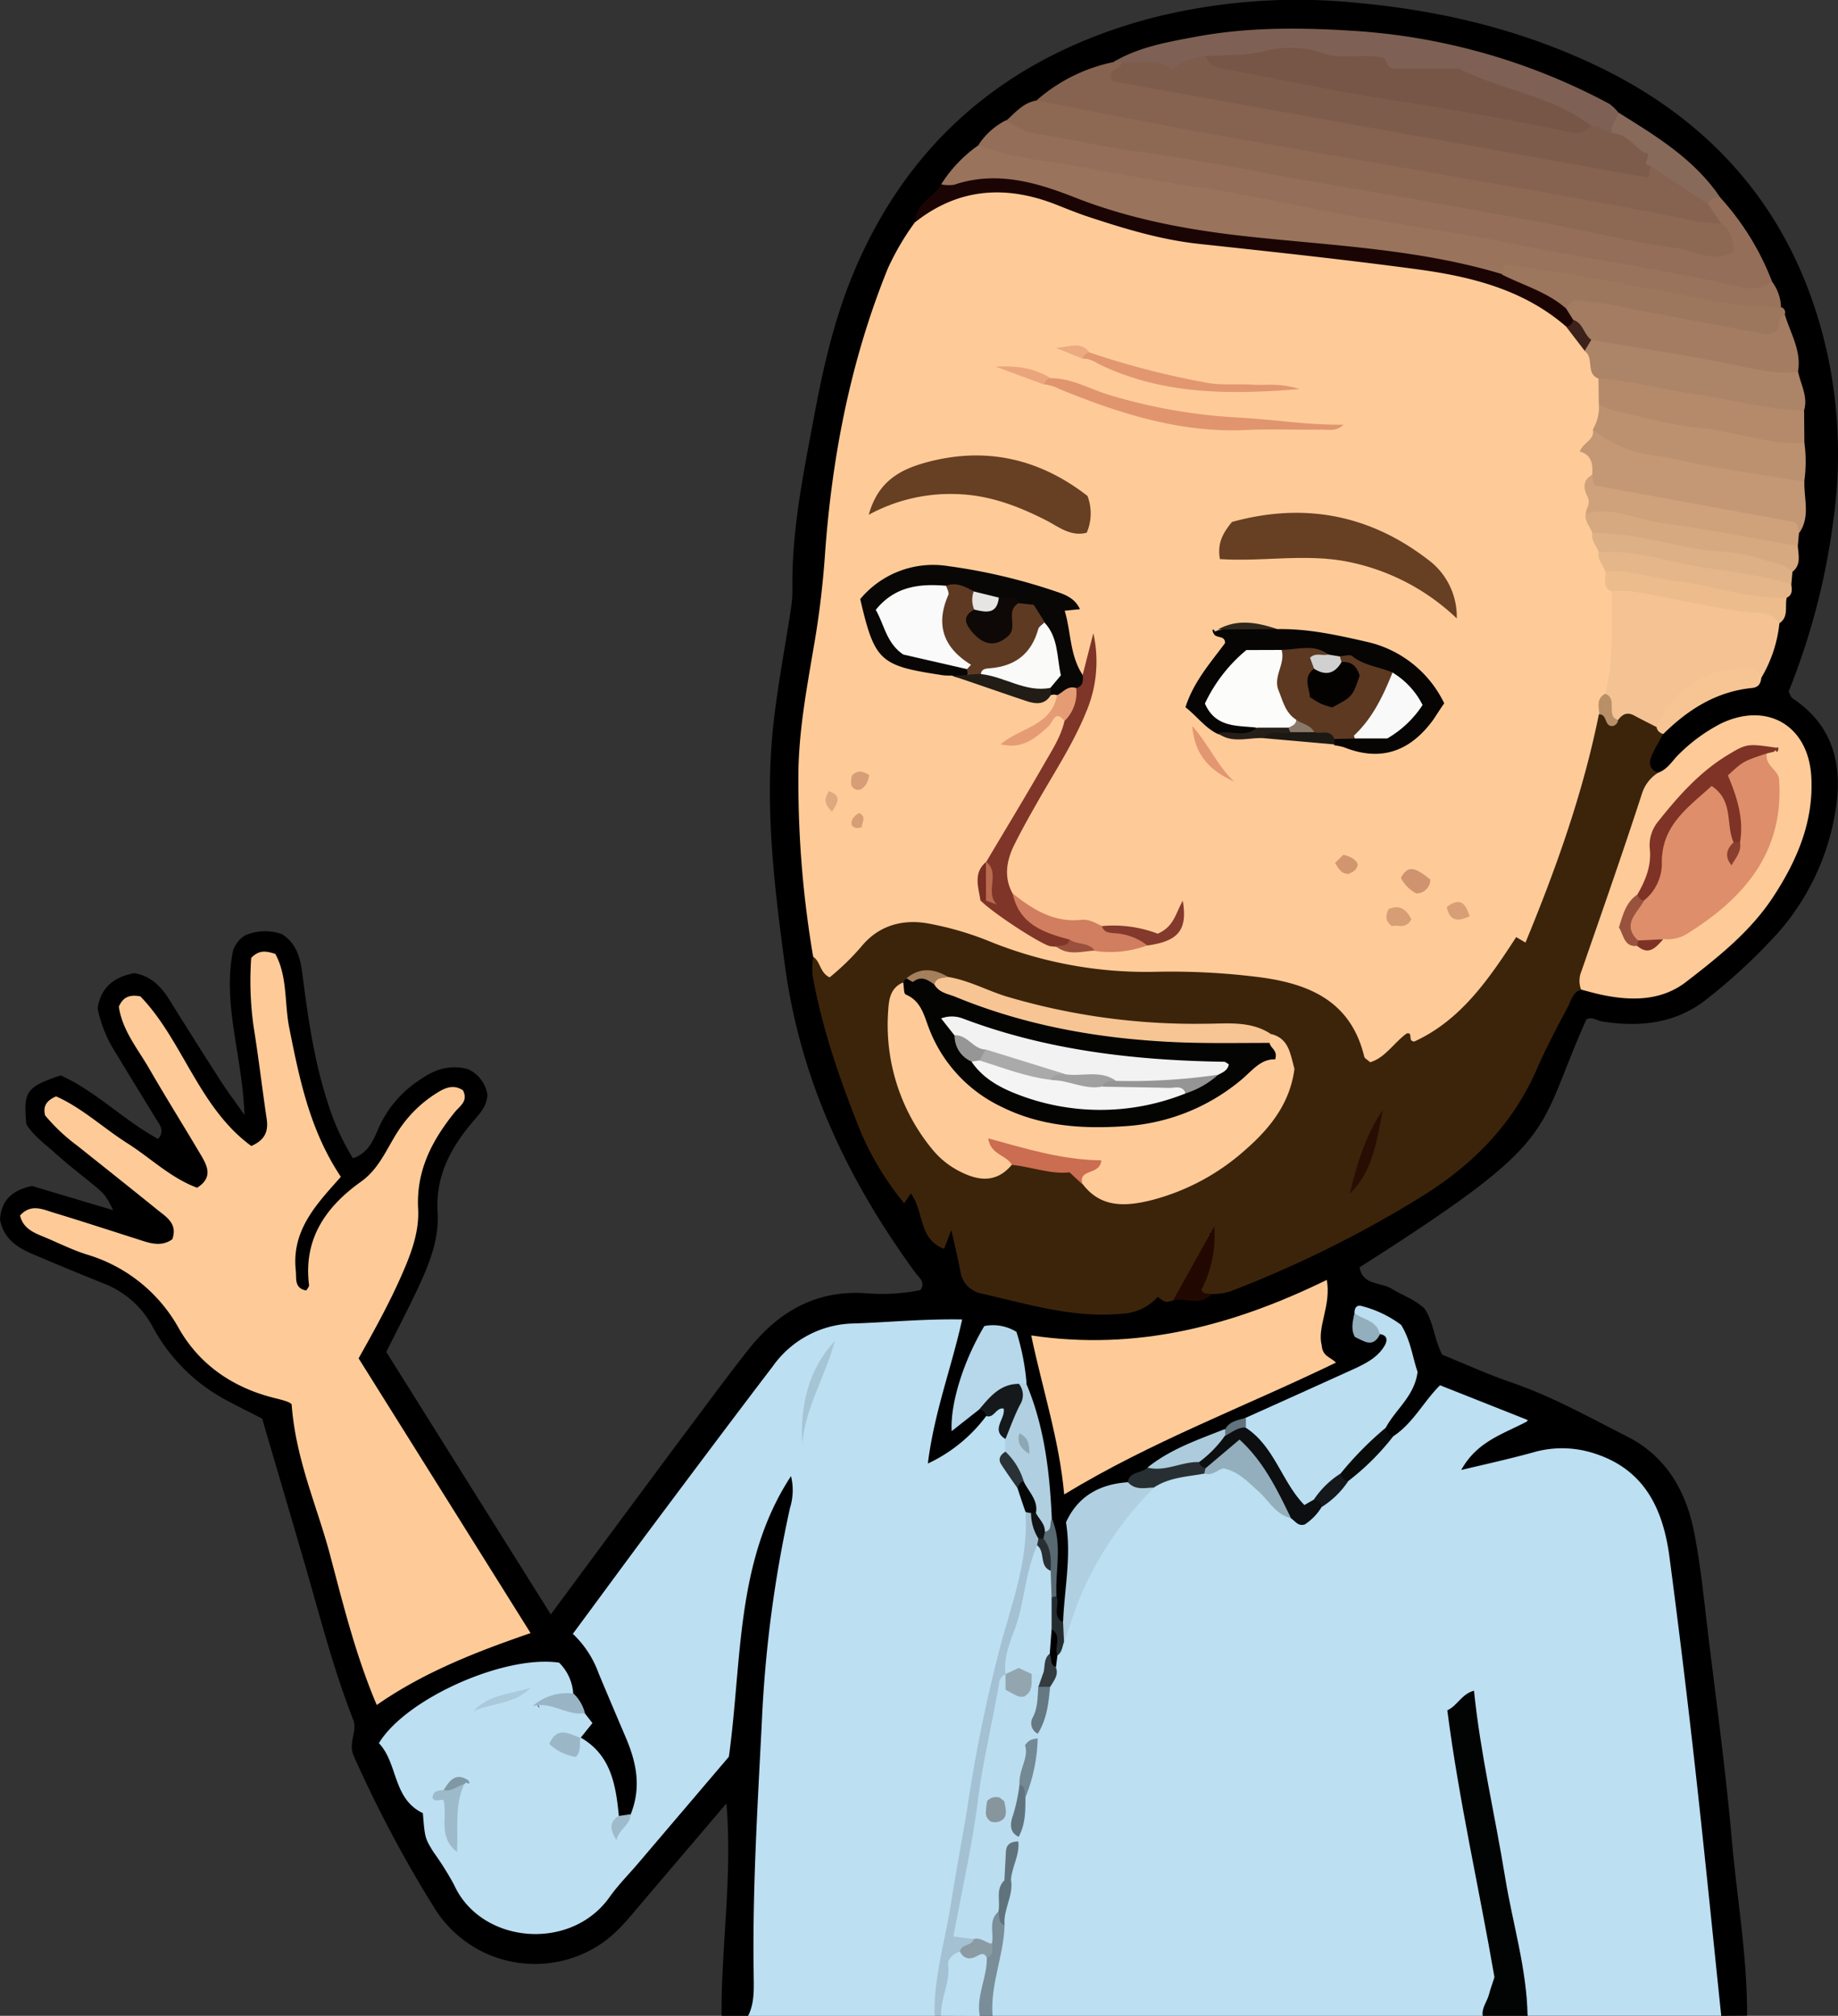 <svg id="Layer_1" data-name="Layer 1" xmlns="http://www.w3.org/2000/svg" viewBox="0 0 334.53 366.88"><rect x="0" y="0" width="334.53" height="366.88" fill="#333333" stroke="none"/><defs><style>.cls-1{fill:#bcdff2;}.cls-2{fill:#020303;}.cls-3{fill:#a3c1d2;}.cls-4{fill:#bcdff1;}.cls-5{fill:#798e99;}.cls-6{fill:#bbddf0;}.cls-7{fill:#b0d0e1;}.cls-8{fill:#0c0e10;}.cls-9{fill:#93afbd;}.cls-10{fill:#282f33;}.cls-11{fill:#090b0b;}.cls-12{fill:#738994;}.cls-13{fill:#657982;}.cls-14{fill:#15181a;}.cls-15{fill:#61747d;}.cls-16{fill:#60737c;}.cls-17{fill:#252c2f;}.cls-18{fill:#60727b;}.cls-19{fill:#333c41;}.cls-20{fill:#fecb98;}.cls-21{fill:#3c240b;}.cls-22{fill:#99735b;}.cls-23{fill:#866350;}.cls-24{fill:#946e58;}.cls-25{fill:#8d6853;}.cls-26{fill:#fdca98;}.cls-27{fill:#f5c393;}.cls-28{fill:#bbdef1;}.cls-29{fill:#7e6154;}.cls-30{fill:#1b0504;}.cls-31{fill:#c49875;}.cls-32{fill:#a37c61;}.cls-33{fill:#ac8467;}.cls-34{fill:#bb9170;}.cls-35{fill:#b48a6b;}.cls-36{fill:#9c765d;}.cls-37{fill:#cfa27b;}.cls-38{fill:#b6d8ea;}.cls-39{fill:#d7a980;}.cls-40{fill:#deb085;}.cls-41{fill:#ecbc8d;}.cls-42{fill:#e5b689;}.cls-43{fill:#b0d0e2;}.cls-44{fill:#886a5b;}.cls-45{fill:#f7c594;}.cls-46{fill:#210901;}.cls-47{fill:#acccdd;}.cls-48{fill:#15191c;}.cls-49{fill:#99b5c5;}.cls-50{fill:#596972;}.cls-51{fill:#93aebd;}.cls-52{fill:#9dbbca;}.cls-53{fill:#61737c;}.cls-54{fill:#a5c4d4;}.cls-55{fill:#9dbaca;}.cls-56{fill:#9bb7c7;}.cls-57{fill:#aac9da;}.cls-58{fill:#2a3236;}.cls-59{fill:#050606;}.cls-60{fill:#8098a5;}.cls-61{fill:#8b9ba3;}.cls-62{fill:#101314;}.cls-63{fill:#93a6b0;}.cls-64{fill:#87969d;}.cls-65{fill:#673f23;}.cls-66{fill:#060504;}.cls-67{fill:#080705;}.cls-68{fill:#7f3528;}.cls-69{fill:#e1956f;}.cls-70{fill:#d07e5f;}.cls-71{fill:#e29771;}.cls-72{fill:#e59c75;}.cls-73{fill:#221c17;}.cls-74{fill:#83392b;}.cls-75{fill:#e29671;}.cls-76{fill:#1c1813;}.cls-77{fill:#cf946f;}.cls-78{fill:#261f19;}.cls-79{fill:#d79e76;}.cls-80{fill:#eaa57c;}.cls-81{fill:#d89f77;}.cls-82{fill:#2f261c;}.cls-83{fill:#b88f67;}.cls-84{fill:#3c221a;}.cls-85{fill:#d69d76;}.cls-86{fill:#d19670;}.cls-87{fill:#99503c;}.cls-88{fill:#e0a87e;}.cls-89{fill:#792e23;}.cls-90{fill:#ecaa80;}.cls-91{fill:#040403;}.cls-92{fill:#f6c593;}.cls-93{fill:#cb6d51;}.cls-94{fill:#260e03;}.cls-95{fill:#a47f5b;}.cls-96{fill:#7e5c4b;}.cls-97{fill:#de8e6a;}.cls-98{fill:#7e3326;}.cls-99{fill:#98523e;}.cls-100{fill:#7d3226;}.cls-101{fill:#785647;}.cls-102{fill:#8da7b5;}.cls-103{fill:#5d3922;}.cls-104{fill:#fcfcfb;}.cls-105{fill:#faf9f9;}.cls-106{fill:#d1d0d0;}.cls-107{fill:#fafafa;}.cls-108{fill:#5f3a23;}.cls-109{fill:#fafaf9;}.cls-110{fill:#0e0907;}.cls-111{fill:#e7e5e4;}.cls-112{fill:#b96a4f;}.cls-113{fill:#8a786b;}.cls-114{fill:#f2f2f2;}.cls-115{fill:#f4f4f4;}.cls-116{fill:#959595;}.cls-117{fill:#969696;}.cls-118{fill:#883f2f;}.cls-119{fill:#040201;}.cls-120{fill:#aaa;}.cls-121{fill:#a0a0a0;}</style></defs><path class="cls-1" d="M269.86,366.88h-89.2c-2.69-3.18-.81-6.56-.45-9.89.22-2.11,1.07-4.09,1.14-6.21,0-2.83,1-5.49,1.24-8.27.1-2.41,1.06-4.66,1.27-7.05a11.39,11.39,0,0,1,.3-1.73c.77-2.19.87-4.53,1.37-6.78.78-3.32,1.5-6.66,2-10a13.1,13.1,0,0,1,.36-1.65c.81-2.61,1.44-5.28,2.08-7.94.32-1.29.77-2.56,1-3.88a15.73,15.73,0,0,1,.63-2.33c.38-1,.81-2,1.18-3.06a59.34,59.34,0,0,1,16.58-28.51c2.76-2,6-2.36,9.21-2.76,4.65-1.2,8.39.28,11.54,3.78a24.93,24.93,0,0,0,4.75,4.31c2.16,1.43,3.6.13,5-1.33,1.7-1.61,3.33-3.28,4.94-5,3-2.94,5.92-5.87,8.73-8.95,2.8-2.43,4.47-6,8.21-8.22,6,.37,11.33,3.17,16.51,6.16-.88,4.23-4.63,4.25-6.91,6.87a34.1,34.1,0,0,0,6.78-1.47c12.5-3.16,23,2.79,26,15.28,2.66,10.82,3.43,22,4.66,33,1.84,16.48,4.08,32.93,5.29,49.48.16,2.13.87,4.27-.81,6.13H278.07c-3.13-6.83-3.54-14.31-5-21.52-2.29-11.21-4.3-22.47-6.49-33.74-1.69,2.76-.81,5.56-.32,8.3,2.11,11.71,4.41,23.4,6.53,35.11C273.58,359.47,273.55,363.6,269.86,366.88Z"/><path d="M313.28,366.88c-1.58-15.1-3.08-30.22-4.77-45.31q-2.14-19.14-4.66-38.24c-1.17-8.78-4.6-16.06-14-18.91a18.87,18.87,0,0,0-10.89-.06c-4,1.1-8,2-13,3.17,2.93-5.29,7.72-6.54,12.31-9l-16.17-6.41c-2.95,2.89-4.88,6.9-8.53,9.29-1,.5-1.52-.14-1.91-.95-.38-2.86,1.69-4.62,3-6.75,3.46-5.76.49-12-6.25-13.27-.12,3.21,2.61,1,3.68,2,2.51,3.72-.36,5.29-2.88,6.7a183.35,183.35,0,0,1-21.58,10,24.26,24.26,0,0,0-4.57,1.95c-4.62,2.27-9.31,4.41-13.71,7.09-1.42.92-2.87,1.8-4.37,2.6-6.07,2.08-9.94,5.22-9.19,12.76.39,3.9,0,8.49-2.8,12.09-2.19-1-2-3.09-2.21-5-.26-4.57.55-9.19-.66-13.71-.95-8.08-1.6-16.22-4.36-24-1.2-3.27-.1-7.56-4.59-9.92-5,3.49-4.41,9.54-6.93,14.36,1.77-.16,2.66-1.58,4.12-1.29a1.85,1.85,0,0,1,1.53,1.81c-1.54,5-5.52,7.13-10.62,9.21-3.46-9,3.33-16.33,2.91-24.33-11.52-2.06-25.89-.64-32.82,9.4-9.52,13.78-19.74,27.13-29.82,40.54a9,9,0,0,0-2.21,4.86c2.53,6.43,6.21,13.1,8.78,20.24,1.63,4.52,1.93,8.7-.78,12.83a2.62,2.62,0,0,1-2.43.44c-3.3-4-2.65-9.94-6.87-13.43a3.83,3.83,0,0,1-.83-1.33c.07-1.47.82-2.94,0-4.42a35.37,35.37,0,0,0-2.37-4.31c-1.31-2.16-3.18-3.76-5.74-3.39-9.84,1.44-18.59,5.17-26.26,12.74,5.42,10.14,8.9,20.82,16.25,29.27,5.16,5.93,16,5.31,21.57-.93,6.76-7.59,13.39-15.29,19.81-23.17,3.12-3.84,3.43-8.58,3.64-13.32.53-11.37,2-22.58,6-33.32,1.07-2.88,2.07-5.9,5.27-7.28,2.81,1.7,2.22,4.16,1.79,6.37-5.41,27.95-6.3,56.23-6.41,84.57,0,2.86.5,6-2.73,7.8h-4.69c-.09-12.67,2-25.29.89-38.7L116.8,346.33c-2.15,2.54-4.21,5.17-6.94,7.12a21.53,21.53,0,0,1-30.75-6.12,226.22,226.22,0,0,1-14.7-27.69c-1.07-2.3.49-4.18,0-6.34-3.56-9-6-18.43-8.69-27.78-2.65-9.15-5.37-18.3-8-27.33-2.51-1.29-4.78-2.4-7-3.61a32.66,32.66,0,0,1-13-13.23,17.13,17.13,0,0,0-9.06-7.84Q12.42,231,6.24,228.37c-3-1.25-5.6-2.85-6.24-6.44.23-3.36,2.09-5.29,5.82-6.08l14.78,4.4c-1.45-2.87-1.45-2.87-4.61-5.44-2-1.61-4-3.18-5.86-4.86s-4-3.19-5.34-5.35c-.54-6-.06-6.72,6.24-8.88,6.36,2.83,11.47,8.16,17.75,11.57,1.32-1.56.22-2.65-.47-3.78-2.32-3.84-4.7-7.64-7-11.5a23.87,23.87,0,0,1-3.55-8.52c.63-3.91,3.13-5.73,6.7-6.37,3,.5,4.84,2.41,6.35,4.81,3.11,5,6.22,9.92,9.38,14.84,1.14,1.78,2.42,3.47,4.31,6.15-.38-10.76-4.07-20.19-2.08-29.93a5.18,5.18,0,0,1,2.23-2.77,9.15,9.15,0,0,1,6.71-.18c2.83,1.83,3.36,4.67,3.73,7.65,1,7.74,2.11,15.45,4.54,22.92a43.84,43.84,0,0,0,4.61,10.2c2.92-1,3.79-3.5,4.76-5.71a20.29,20.29,0,0,1,7.11-8.37c2.64-1.89,5.42-3.11,9.09-2.14a6.22,6.22,0,0,1,3.52,4.65c-.1,2.15-1.47,3.53-2.74,5-4,4.74-6.74,9.86-6.33,16.46.31,4.94-1.62,9.58-3.7,14-1.74,3.69-3.63,7.31-5.64,11.35,9.83,15.7,19.77,31.56,29.94,47.77,8.15-11,16.11-21.79,24.12-32.54,4-5.32,7.9-10.67,12-15.85,5.42-6.77,12.25-10.69,21.27-10.06a35.49,35.49,0,0,0,9.87-.57c1-1.43-.19-2.19-.84-3.08-12.23-16.71-20.9-34.86-23.76-55.66-2-14.73-3.78-29.44-2.14-44.3.79-7.12,2.16-14.18,3.23-21.27a21.46,21.46,0,0,0,.22-3.49c-.11-10.57,2-20.85,3.94-31.15,1.61-8.7,3.59-17.35,6.93-25.57C165.3,25.36,184,10,209.75,3.24A107.72,107.72,0,0,1,247.34.55c15.43,1.45,30,5,43.9,11.73,22.42,10.9,36.42,28.69,41.53,52.94a86.64,86.64,0,0,1,.89,29.65,126.41,126.41,0,0,1-8.12,31c.3.54.4,1,.68,1.2,7.56,5,9.22,12.33,7.84,20.56a44.12,44.12,0,0,1-10.32,22,104.89,104.89,0,0,1-12.83,12c-5.68,4.65-12.37,5.4-19.4,4.26-.92-.15-1.77-.91-2.78-.35-9.56,21.35-4,21.39-41.27,45.11.54,3.3,3.81,2.67,5.77,3.87s4.25,1.95,6.06,3.67c1.62,2.38,1.71,5.45,3.2,8.36,4.05,1.64,8.28,3.58,12.66,5.08,7.38,2.53,14.14,6.34,21.05,9.84s10.59,9.73,12.08,17.07c1.23,6.1,1.82,12.33,2.57,18.52,1.52,12.57,3.24,25.13,4.35,37.74.94,10.68,2.83,21.29,2.78,32.05Z"/><path class="cls-1" d="M105.64,316.21c5.58,3.18,6.44,8.65,7,14.3,0,.38,0,.76,0,1.17a2.63,2.63,0,0,0,2.16-1.49c1.91-4.83,1.13-9.2-.92-14-1.65-3.87-3.31-7.78-4.94-11.68a18.45,18.45,0,0,0-4.68-7.15c5-6.75,9.9-13.46,14.88-20.12,7.13-9.53,14.26-19.07,21.48-28.53a18.46,18.46,0,0,1,14.89-7.84c6.39-.23,12.77-.85,19.61-.73-1.9,8.68-5.05,16.73-6.25,26.23a28.1,28.1,0,0,0,10.63-8.65c.62-1.43,1.5-2.49,3.19-2.43,1.83,1.81.41,4.09,1.23,5.92a9,9,0,0,1,.1,3.11c-.6,2.85,1.66,4.63,2.6,6.91a13.92,13.92,0,0,1,1.45,5.13c.52,5.15-.71,10-2.16,14.91-6.87,23.16-9.32,47.2-14,70.78-.35,1.73-.46,3.48-1.74,4.84h-34c1.27-2.57,1-5.36,1-8.06-.22-15.24.73-30.46,1.5-45.66a226.41,226.41,0,0,1,5.12-38.75,10.75,10.75,0,0,0,.18-5.77c-10.12,15.43-8.87,33.45-11.31,51.08L116.17,339.1c-1.77,2.09-3.7,4-5.29,6.26-7.13,9.92-23.43,8.39-28.26-2.37a54.3,54.3,0,0,0-3.73-5.92c-1.57-2.56-1.55-2.57-1.93-7.08-5.52-2.62-4.51-9.1-8-12.73,4.93-8.16,23-16.14,32.81-14.65a8.7,8.7,0,0,1,2.56,5.61c-1.69,1.94-4.26.88-6.14,1.79-.88.18.31,1.21-.11.55-1-1.54,4.89-.67,8.34,1.24l1.41,1.8-2.17,2.7a4.39,4.39,0,0,1-2,.89C104.61,317.32,105.08,316.67,105.64,316.21Z"/><path class="cls-2" d="M269.86,366.88c-.21-1.46.8-2.57,1.14-3.87.29-1.12.72-2.21,1-3.17-2.79-16.19-6.45-32.08-8.58-48.57,1.78-.75,2.62-3,4.86-3.56,1.16,11.47,3.82,22.64,5.66,33.94,1.36,8.41,3.94,16.63,4.09,25.23Z"/><path class="cls-3" d="M170.1,366.88c-.17-6.77,1.81-13.23,2.88-19.83.93-5.83,2-11.64,3-17.47a278.05,278.05,0,0,1,6.16-30.25c2.18-7.91,5.07-15.71,4.51-24.13a1.43,1.43,0,0,1,1.55.27,9.38,9.38,0,0,1,1.62,4.88,7.49,7.49,0,0,1-.17,1.77c-1.23,7.74-3.67,15.18-5.58,22.75-3.43,13.55-5.33,27.38-7.63,41.13a9,9,0,0,0,.8,6.21c.71,1.76-.61,2.73-1.49,3.88-2.8,3.05-1.13,8-4.44,10.79Z"/><path class="cls-4" d="M171.27,366.88c-.09-3.18,1.71-6.08,1.3-9.37-.12-1,1-2,2.15-2.32,2,.35,5-1.91,5.8,2-.66,3.26-.56,6.69-2.21,9.72Z"/><path class="cls-5" d="M178.31,366.88c-.65-3.65,1.38-7,1.3-10.57.57-1.1-.26-2.09-.27-3.15,0-2-.31-4.05,1.8-5.3,1.71.05,1,1.77,1.7,2.5-.14,5.59-2.65,10.86-2.18,16.52Z"/><path class="cls-6" d="M181.71,347.94c-1.9,1.63-.74,3.88-1.18,5.81-1.4.92-2.38.14-3.31-.83l-3.69-.48c1.59-8.62,3.46-16.8,4.5-25.08.89-7.06,2.63-13.91,3.79-20.89a2,2,0,0,1,1.2-1.77c.21.15.43.29.65.42.57.48,1.07,1.06,1.92,1,1-.29,1.32-1.32,2.09-1.86a2.48,2.48,0,0,1,2.35.11c.81,1,0,2.11,0,3.16,0,2.72-1.63,5.19-1.19,8,0,.28,0,.56,0,.85-1.69,2.66-1.89,5.73-2.42,8.72-.29,3.07-1.87,6-1.07,9.19a5.9,5.9,0,0,0,0,.84c-1.84,2-1.63,4.65-2,7.11C182.71,344.11,183,346.27,181.71,347.94Z"/><path class="cls-7" d="M193.49,295.27c.22-6,1.54-11.88.53-18.2,2.1-4.65,6-6.95,11.24-7.3,1.71-.26,3.45-.69,4.76,1a63.28,63.28,0,0,0-12.68,18.19c-1.46,3.19-2.47,6.59-3.68,9.9A2.46,2.46,0,0,1,193.49,295.27Z"/><path class="cls-8" d="M240.55,274.27a9.94,9.94,0,0,1-3.07,3.18c-1.24.4-1.74-.64-2.51-1.11-3.61-3.22-5.34-8-8.48-11-3.22-.63-4.71,1.82-7,2.31a1.57,1.57,0,0,1-1.7-1.4c.73-2.62,2.86-4,4.87-5.44a6.35,6.35,0,0,1,3.72-1.57c3.83.9,5.3,4.27,7.32,7,1.69,2.32,2.88,5.12,6,6C240.44,272.8,241.06,273.3,240.55,274.27Z"/><path class="cls-9" d="M219.46,267.19,225.6,262c4.4,4,6.87,9.16,9.37,14.3-2.82-.65-4.06-3.24-6-4.95s-3.48-3.48-6.26-4.1c-1,.14-2,1.44-3.48.92-.32-.31-.39-.56-.21-.76A.6.6,0,0,1,219.46,267.19Z"/><path class="cls-10" d="M219.46,267.19a2.61,2.61,0,0,0-.23,1c-3.14.58-6.42.68-9.21,2.54-1.66.06-3.42.55-4.76-1,.35-2,2.55-1.53,3.59-2.63,3.13-.37,5.94-3.58,9.4-1A1.35,1.35,0,0,0,219.46,267.19Z"/><path class="cls-11" d="M252.16,259.87a1.77,1.77,0,0,0,1.45,1.5,45.37,45.37,0,0,1-8.24,8.2c-1.11.48-1.55-.2-1.89-1.07C244.78,264,247.52,261,252.16,259.87Z"/><path class="cls-12" d="M185.56,324.74c-.17-2.64,1.76-4.9,1-7.08.8-1.25,1.62-1.1,2.31-1.27a30.64,30.64,0,0,1-2.25,10.77C185.64,326.63,186.19,325.43,185.56,324.74Z"/><path class="cls-13" d="M188.88,315.54a2.13,2.13,0,0,1-.89-3c.94-1.8.83-3.71,1-5.6a1.48,1.48,0,0,1,2.14,0C190.85,310,190.52,312.93,188.88,315.54Z"/><path class="cls-14" d="M244,268.18a1.64,1.64,0,0,0,1.39,1.39,16.12,16.12,0,0,1-4.82,4.7,1.66,1.66,0,0,0-1.43-1.35C239.32,269.89,240.84,268.21,244,268.18Z"/><path class="cls-15" d="M185.56,324.74c1.21.43.86,1.55,1.08,2.42,0,2.44,0,4.9-1.24,7.14-1.92-.93-1.43-2.76-1-4A31.09,31.09,0,0,0,185.56,324.74Z"/><path class="cls-16" d="M181.71,347.94c.44-1.9-.61-4.1,1.13-5.76.42-.51.82-.52,1.19.06.43,2.83-1.46,5.32-1.19,8.12C181.59,350,182,348.81,181.71,347.94Z"/><path class="cls-17" d="M193.49,295.27c.06,1.19.11,2.38.17,3.57-.33.85-.34,1.86-1.2,2.45-1.59-1.24-1.64-3.19-2.25-4.88a7.54,7.54,0,0,1,.45-5.46,1.26,1.26,0,0,1,1.63-.44C192.93,292,191.38,294.12,193.49,295.27Z"/><path class="cls-18" d="M184,342.24l-1.19-.06c.09-1.71.19-3.42.27-5.13.06-1.48,1-1.9,2.26-1.91C185.63,337.64,184.12,339.81,184,342.24Z"/><path class="cls-19" d="M191.15,307,189,307l.79-2.26c-.84-1.45-.88-2.74.68-3.75,1.77,0,1,1.73,1.71,2.47C192.73,304.87,191.8,305.89,191.15,307Z"/><path d="M192.19,303.42c-1.17-.44-.74-1.63-1.13-2.44-1.15-1.58-1.17-3.07.33-4.46,2,1.23.4,3.25,1.07,4.77Z"/><path class="cls-20" d="M148,174.12a189.7,189.7,0,0,1-2.69-32c-.08-8.27,1.43-16.3,2.79-24.34a162.41,162.41,0,0,0,2-16.14c1.24-18.11,4.61-35.76,11.45-52.68a47.12,47.12,0,0,1,5-8.54c5.52-6.44,12.24-8.34,20.51-6.17,10.35,2.72,20.19,7.14,30.95,8.6,13.12,1.78,26.38,2.3,39.43,4.57,9.79,1.7,19.75,3.1,27.49,10.33A48.13,48.13,0,0,1,289.3,63c1.17,2,1.55,4.42,2.67,6.49a14.2,14.2,0,0,1,.43,4.1,15.82,15.82,0,0,1-1,4.9c-1.79,2.35-.64,5-.67,7.49-.82,2.42-.26,4.92-.41,7.38a10,10,0,0,0,.66,3.54c.38,1.2.82,2.39,1.23,3.59s.89,2.56,1.24,3.87.81,2.83,1.14,4.26a39.17,39.17,0,0,1-1.12,17,15.9,15.9,0,0,0-.93,4.47c-2.32,13-5.29,26.2-12,37.2-5.79,9.5-11.51,21-24.82,23.53-2,.38-3.28,2.81-5.62,2.94-2.32-.15-3.32-1.85-4.16-3.65-3-6.51-8.49-9.45-15.26-10.45-5.8-.86-11.61-1.69-17.5-1.35a78,78,0,0,1-33.31-5.43c-2.55-1-5.2-1.7-7.81-2.53-6.06-1.94-11.11-.68-15.26,4.27-1.6,1.9-3.23,4-6,3.81C148.43,177.73,148.57,175.71,148,174.12Z"/><path class="cls-21" d="M148,174.12c1.35.88,1.2,2.9,3,3.76a44.94,44.94,0,0,0,5.75-5.58c3-3.7,7.24-5.06,12-4.26a56.82,56.82,0,0,1,11.73,3.44,75.72,75.72,0,0,0,29.65,5.39,128,128,0,0,1,19.25,1c9.15,1.22,16.53,4.49,18.93,14.46.07.3.54.51,1.07,1,2.72-.81,4.27-3.5,6.63-5.23,1.28-.33.11,1.46,1.42,1.45,8.42-3.85,13.52-11.3,18.53-19l1.69,1c5.58-13.51,10.47-27.2,13.36-41.55,1.05-.7,2.36.1,3.41-.62,2.89-1.09,5.15.19,7.27,2a3.36,3.36,0,0,1,1,2.21c-.69,1.3-1.45,2.56-2.05,3.89s-.47,2.53,1.11,3.15c-4.92,13.08-8.1,26.78-14,39.5-1.56.45-1.78,2-2.39,3.13-2,3.75-4,7.52-5.68,11.41-4.27,9.71-11.18,16.87-20.08,22.57A207.41,207.41,0,0,1,224,235a11.16,11.16,0,0,1-3.41.52c-3.11,1.29-2.8-.79-2.4-2.59.63-2.79,2-5.37,2.65-8.15.13-.78-1.29-.11-.51-.21,1.88-.23-3.51,9.4-6.79,12.11-1.41.4-1.41.4-2.83-.64a9.26,9.26,0,0,1-6.6,3.06c-8.87.84-17.17-1.81-25.6-3.7a4.77,4.77,0,0,1-3.71-4c-.45-2.36-1-4.7-1.66-7.52l-1.31,3.41c-4.77-1.83-3.57-6.8-6.06-10.09L164.57,219a53.51,53.51,0,0,1-7.88-12.93c-3.72-9.23-7-18.63-8.79-28.48A16.29,16.29,0,0,1,148,174.12Z"/><path class="cls-20" d="M45.74,208.57c2.62-1.15,3.12-2.8,2.79-5-.83-5.58-1.48-11.19-2.38-16.77a59.68,59.68,0,0,1-.43-12.45c1.43-1.52,2.73-1.26,4.38-.75,2.25,4.08,1.65,8.93,2.54,13.43,1.87,9.38,3.75,18.69,9.4,27.15-4.21,4.77-9,9.56-8.21,17,.17,1.46-.34,3.3,1.93,3.69.17-.33.53-.69.49-1-1.06-8.39,3.07-14.25,9.45-18.8,3.67-2.61,4.94-6.78,7.41-10.16a22.48,22.48,0,0,1,6.83-6.25c1.41-.84,2.85-1.23,4.33-.21,1,2-.61,2.85-1.53,4-4.12,5.13-7,10.59-6.64,17.56.24,4.28-1.36,8.38-3.12,12.34-2.21,5-4.83,9.73-7.71,14.87l31.3,50c-9.85,3.4-19.35,7.07-28,13.09-3.82-9-6.08-18.19-8.49-27.29-2.35-8.87-6.27-17.39-7-27.44-.39-.47-1.73-.79-3-1.11-7.56-1.85-13.7-6-17.51-12.67A28.35,28.35,0,0,0,15.73,228.3c-2.77-.89-5.39-2.23-8.08-3.33-1.82-.74-3.5-1.59-4-3.75,2-2.21,4.14-1.11,6.09-.52,5,1.51,10,3.15,15,4.74,2.21.7,4.43,1.66,6.62.11,1-2.79-1-4-2.67-5.33-4.85-3.93-9.75-7.81-14.63-11.71A33.27,33.27,0,0,1,8.21,203c-.44-1.79.37-2.74,2-3.46,4.7,2.08,8.57,5.74,13,8.55,4.23,2.69,7.88,6.31,12.67,8.08,3-1.92,1.81-4.06.6-6.1-3.07-5.19-6.28-10.31-9.3-15.54-2.12-3.67-4.93-7-5.55-11.32.68-1.51,1.67-2.29,3.92-1.87C33.24,189.29,36.17,201.59,45.74,208.57Z"/><path class="cls-20" d="M241.49,232.94c.83,4.65-1.8,8.53-.93,11.91.14,2,1.57,2.13,2.6,3.14-16.64,8.06-33.65,14.37-49.47,24-.87-9.82-3.91-19-6-28.94C206.94,245.92,224.45,241.27,241.49,232.94Z"/><path class="cls-22" d="M322.54,51.28a8.21,8.21,0,0,1,1.62,4.54c-2.84,2.73-6.19,1.62-9.34,1-10.1-1.84-20.21-3.62-30.31-5.49-3.78-.71-7.59-1.65-11.48-.51-16-4.06-32.45-5.14-48.81-6.76a105.52,105.52,0,0,1-27.12-6.38c-7.47-2.82-15-5.65-23.19-3.08a2.72,2.72,0,0,1-2.59-1.08,24.78,24.78,0,0,1,6.76-7.08c5.79-1.28,11.19,1,16.69,2C237.39,35.94,279.94,43.76,322.54,51.28Z"/><path class="cls-23" d="M188.64,18.29a30.47,30.47,0,0,1,14.07-7,1.28,1.28,0,0,1,1.67,0c1,2.22,3.08,2.78,5.24,3.18Q251.77,22.2,294,29.58a14.33,14.33,0,0,0,5.8.13c5.14.43,8.43,4,12.09,7,.74,1.54,3.15,2.89.53,4.79a9.57,9.57,0,0,1-5.2,0c-36.87-6.74-73.81-13.1-110.64-20C193.74,21,190.66,20.89,188.64,18.29Z"/><path class="cls-24" d="M313.28,40.69c-.78-1.17-1.57-2.34-2.35-3.52-.09-2,.87-1.94,2.22-1.16a48.35,48.35,0,0,1,9.39,15.27,6.57,6.57,0,0,1-5.57,1c-13.62-3.17-27.47-5.07-41.17-7.84-9.55-1.94-19.27-3.3-28.9-5-9.8-1.72-19.5-4-29.34-5.47-7.8-1.11-15.5-2.68-23.25-4-5.45-.9-11-1.5-16.23-3.57a12.89,12.89,0,0,1,5-4.5c13,1.25,25.75,4.12,38.58,6.4,28.79,5.12,57.59,10.2,86.34,15.54a7.92,7.92,0,0,0,3.65.14C313.13,43.5,312.87,41.92,313.28,40.69Z"/><path class="cls-25" d="M313.28,40.69c1.77,1.2,2.21,3,2.3,5.12-3.77,2.15-7.27-.28-10.68-.71-7.76-1-15.4-2.94-23.1-4.39-12.61-2.37-25.24-4.66-37.87-6.79-12.29-2.07-24.48-4.66-36.85-6.34-6.42-.87-12.8-2.35-19.23-3.42-1.65-.28-3.15-1.43-4.72-2.18,1.66-1.49,3.12-3.29,5.51-3.69,9.56,1.84,19.12,3.74,28.69,5.52,7.52,1.4,15.06,2.66,22.58,4l22.59,3.94c8.09,1.42,16.18,2.81,24.26,4.29,7.32,1.34,14.65,2.67,21.93,4.24A34.41,34.41,0,0,0,313.28,40.69Z"/><path class="cls-26" d="M287.77,180.11a4.52,4.52,0,0,1,.07-3.37c3.72-10.74,7.49-21.46,11-32.27a6.9,6.9,0,0,1,3-3.86c1.77-.63,2.6-2.3,3.87-3.47a30.75,30.75,0,0,1,7.54-5.47c8.39-4,15.89.37,16.42,9.69.47,8.13-2.6,15.26-6.94,21.88-4.13,6.3-10,10.95-15.85,15.47-4.43,3.42-9.79,3.49-15.13,2.39C290.39,180.83,289.09,180.44,287.77,180.11Z"/><path class="cls-27" d="M301.5,132.32c-1.35-.69-2.72-1.36-4.05-2.09s-2.17-.21-2.95.81c-3-.5-1.94-3-2.35-4.77,1.52-6.16,1.15-12.44,1.18-18.7,1.75-1.74,3.86-1.34,6-1,6.3.87,12.51,2.29,18.78,3.37,2.13.36,5.32,0,5.75,3.56a24.35,24.35,0,0,1-3.27,9.83C312.08,121.78,306.92,127.32,301.5,132.32Z"/><path class="cls-28" d="M244,268.18a16.39,16.39,0,0,0-4.86,4.74l-1.73,1c-4.13-4.23-5.46-10.72-10.72-14.11-1-.58-1-1.16,0-1.75q10-4.49,19.94-9c2.12-1,4.17-2.07,5.39-4.17.51-.89.56-1.85-.85-2.08a7,7,0,0,1-4.64-3.87c0-.89.38-1.52,1.38-1.22a20.42,20.42,0,0,1,7.1,3.41c1.75,2.82,2.09,5.92,3,8.55-.55,4.42-4,6.8-5.79,10.17A60.6,60.6,0,0,0,244,268.18Z"/><path class="cls-29" d="M204.13,11.36l-1.42-.11c4.56-2.69,9.7-3.58,14.77-4.53,9.41-1.78,19-1.73,28.47-1.13a113.53,113.53,0,0,1,47,13.33,8.73,8.73,0,0,1,1.63,1.59,3.29,3.29,0,0,1-1.24,4c-1.63.42-3.1-.16-4.59-.7-6.64-3.8-13.76-7.11-21.14-8.19-13.15-1.94-26.11-6.49-39.72-4.24a71,71,0,0,1-7.58.41c-2.48.12-4.78,1.16-7.24,1.42C210,12.91,206.78,13.57,204.13,11.36Z"/><path class="cls-30" d="M171.32,33.56a6.77,6.77,0,0,0,2.32.07c7.69-2.59,14.89-.48,22,2.31,10.52,4.14,21.45,6.06,32.66,7.23,15.12,1.58,30.41,2.29,45.12,6.73,4.95-.33,8.73,2.08,12.18,5.24a4.6,4.6,0,0,1,1.31,3.16c-.28.88-.66,1.62-1.8,1.19-7.84-6.85-17.49-9.18-27.38-10.51-13.13-1.76-26.31-3.17-39.48-4.59-7-.75-13.71-2.8-20.36-5-1.84-.62-3.65-1.35-5.46-2.07-9.18-3.66-17.87-3.19-25.85,3.11C166.54,37,170,36,171.32,33.56Z"/><path class="cls-31" d="M289.78,86.41c.18-1.93-.11-3.65-2.25-4.22.65-1.76,2.76-2.08,2.37-4,11.38,3.8,23.36,4.81,35,7.46a7.13,7.13,0,0,1,3.51,1.93c-.11,3.19,1.15,6.52-1,9.5-10.81-2.47-21.77-4.16-32.64-6.34C292.62,90.36,288.69,91,289.78,86.41Z"/><path class="cls-32" d="M286.34,58.22,285,56.07c.92-4.17,4.21-2.67,6.54-2.38,7.36.88,14.63,2.4,21.9,3.84,3.91.78,7.63,1,11.39-.37,1,3.47,3.11,6.67,2.41,10.52a6,6,0,0,1-5.44,1.3c-10.46-1.84-21-3.27-31.34-5.74C288.09,62.42,287.14,60.38,286.34,58.22Z"/><path class="cls-33" d="M289.63,61.85c8,1.33,16.06,2.61,24.06,4.14,4.45.86,8.93,2.2,13.59,1.69.47,2.33,1.82,4.53,1.08,7A4.92,4.92,0,0,1,324.08,76c-10.12-1.44-20.18-3.26-30.17-5.37a7.44,7.44,0,0,1-3-1.74c-2.37-.9-.7-3.83-2.51-5A2.23,2.23,0,0,1,289.63,61.85Z"/><path class="cls-34" d="M328.39,87.63c-5.64-.89-11.3-1.73-16.93-2.69-3.37-.57-6.68-1.56-10.07-2a22.4,22.4,0,0,1-11.49-4.75,8,8,0,0,0,1.1-4.69c9.16,0,17.92,2.72,26.88,4.13,3.57.56,7.42.5,10.53,2.91A25.93,25.93,0,0,1,328.39,87.63Z"/><path class="cls-35" d="M328.41,80.59c-6.59.45-12.74-2.17-19.21-2.75-5.25-.47-10.4-2-15.58-3.15A14.05,14.05,0,0,1,291,73.55l-.07-4.68c5.95.38,11.7,2,17.56,2.84,6.63,1,13.13,2.82,19.87,3C328.38,76.68,328.39,78.64,328.41,80.59Z"/><path class="cls-36" d="M324.87,57.16c-1.44.51-.8,2-1.44,3a3.18,3.18,0,0,1-2.78.49c-7.14-1.3-14.26-2.68-21.39-4-3.19-.61-6.36-1.39-9.58-1.71-1.53-.15-3.59-1-4.64,1.21-3.41-3-7.73-4.19-11.65-6.17.11-.56.23-1.11.37-1.78,13.53,1.49,26.73,4.61,40.08,6.82a47.94,47.94,0,0,0,10.32.88A1,1,0,0,1,324.87,57.16Z"/><path class="cls-37" d="M289.78,86.41c.1.57.2,1.15.33,1.92L326.6,95c.81.57.66,1.42.82,2.15l-.21,2.24a4.26,4.26,0,0,1-3.79,1.08c-11.63-2.23-23.48-3.31-34.82-7,.1-1,1-1.82.3-3.15S288,87.37,289.78,86.41Z"/><path class="cls-38" d="M178.21,256.53l-5,3.94c-.28-5,2.15-12.81,5.95-19.13A8.11,8.11,0,0,1,185,242.4a41.93,41.93,0,0,1,1.84,9.42,3.05,3.05,0,0,1-1.12,1.05C183,253.67,180.77,255.44,178.21,256.53Z"/><path class="cls-39" d="M288.6,93.5c4.85-1.4,9.26,1.07,13.86,1.7,8.29,1.13,16.51,2.75,24.75,4.17.12,1.67.66,3.43-1,4.73-12.23-1.87-24.67-2.65-36.4-7.09C289.41,95.84,288.37,94.89,288.6,93.5Z"/><path class="cls-40" d="M289.82,97c6.13-.06,12.07,1.51,18,2.73,4.1.84,8.33.44,12.34,1.9,2.06.75,4.39.78,6.08,2.46l-.21,2.3c-7.52,1.95-14.44-1.6-21.64-2.5-4.49-.55-9.33-.67-13.38-3.37C290.61,99.35,289.51,98.41,289.82,97Z"/><path class="cls-41" d="M323.85,113.45c-1.29-2.21-4-1.79-5.64-2-7.21-.93-14.23-2.74-21.39-3.84a23.89,23.89,0,0,0-3.49,0c-1.82-.7-1-2.28-1.17-3.52a3.09,3.09,0,0,1,2.52-1.27c10.3,1.33,20.67,2.33,30.51,6C324.83,110.37,325.6,112.27,323.85,113.45Z"/><path class="cls-42" d="M325.19,108.79c-6.82.29-13.24-2.2-19.93-3-4.37-.49-8.59-2.2-13.1-1.79-.38-1.18-1.48-2.12-1.17-3.52,6.63-.49,12.89,1.87,19.31,2.84,5.23.8,10.59,1.41,15.71,3C326.18,107.35,326.28,108.28,325.19,108.79Z"/><path class="cls-43" d="M185.45,251.86l1.36,0c3.31,7.86,4.25,16.17,4.63,24.58.45,1.19.55,2.25-1,2.76-1.57-.59-1.64-2.14-2.14-3.4a54.58,54.58,0,0,0-2.67-5.88c-.69-2-2.8-3.31-2.68-5.68v-2.3C183.08,258.37,184.31,255.13,185.45,251.86Z"/><path class="cls-44" d="M293.34,24.26c-.31-1.5.92-2.47,1.26-3.75,6.92,4.3,13.87,8.53,18.55,15.5-.94,0-1.91,0-2.22,1.16l-10.56-7c-1.8.53-1.38-1.63-2.45-2C296.38,26.84,294.35,26.15,293.34,24.26Z"/><path class="cls-45" d="M301.5,132.32c3.13-7.11,8.69-10.5,16.37-10.67,1.26,0,2.31.24,2.71,1.63-.1,1-.42,1.8-1.67,1.93-6.49.64-11.64,3.9-16.16,8.36A1.52,1.52,0,0,1,301.5,132.32Z"/><path class="cls-46" d="M213.52,236.65,221,223.23a21.24,21.24,0,0,1-2.35,11.54c.33.78,1.15.66,1.88.72C218.54,237.83,215.86,236.15,213.52,236.65Z"/><path class="cls-47" d="M218.25,266.1c-3.19-.11-6.14,1.83-9.4,1,4.17-3.37,9.18-5.06,14.06-7,.36.26.48.52.37.79s-.22.41-.33.41A21,21,0,0,1,218.25,266.1Z"/><path class="cls-48" d="M185.45,251.86a3.26,3.26,0,0,1,.24,3.74c-1.05,2-1.81,4.19-2.69,6.3-2.77-1.67.08-3.72-.33-5.54-1.4-.26-1.73,1.86-3.2,1.35a1.44,1.44,0,0,0-1.26-1.18C180.15,254.25,182,251.87,185.45,251.86Z"/><path class="cls-49" d="M106.46,311.8c-3.32.53-6.12-2.25-9.55-1.26a9.57,9.57,0,0,1,7.46-2.32A7.29,7.29,0,0,1,106.46,311.8Z"/><path class="cls-50" d="M190.17,278.78c1.42-.26.8-1.61,1.27-2.38,2,4.6.59,9.41.85,14.11l-.89.19c-1.46-1-1.52-2.59-1.68-4.13-.13-2.08,0-4.17-.2-6.25A1.57,1.57,0,0,1,190.17,278.78Z"/><path class="cls-51" d="M246.51,239c1.62,1.2,4.14,1.33,4.64,3.87-1.29,2.56-2.94,1.18-4.55.46C245.78,241.83,246.27,240.4,246.51,239Z"/><path class="cls-52" d="M114.77,330.19c0,1.94-2.1,2.69-2.59,4.69-1.11-1.82-1.37-3.21.41-4.37Z"/><path class="cls-53" d="M223,261.31l0-1.2c.81-1.49,2.35-1.65,3.76-2.05v1.75C225.2,259.75,224.16,260.75,223,261.31Z"/><path class="cls-54" d="M146,262.85c-.32-6.93,1-13.44,5.94-18.8C150.27,250.41,146.56,256.12,146,262.85Z"/><path class="cls-55" d="M84.49,324.7c-1.77,3.83-1.1,7.94-1.31,12.35-3.56-2.73-1.65-6.42-2.45-9.41-.63-.31-1.48.5-2-.41.05-1.33,1.05-1.37,2-1.43C82,325.32,82.9,323.93,84.49,324.7Z"/><path class="cls-56" d="M105.64,316.21c-.26,1.1.27,2.35-.83,3.55a8.94,8.94,0,0,1-4.84-2.38c1.52-3.4,3.72-1.71,5.73-1.08Z"/><path class="cls-57" d="M96.58,307.17c-2.9,3-7,2.75-10.38,4.24C89.06,308.34,93,308.33,96.58,307.17Z"/><path class="cls-58" d="M183,264.2a12.18,12.18,0,0,1,3.32,5.38c-.24.54-.34,1.2-1.1,1.3-1-1.43-2-2.84-2.94-4.28C181.57,265.54,182.06,264.79,183,264.2Z"/><path class="cls-59" d="M185.21,270.88c.2-.58.42-1.14,1.1-1.3.84,1.89,2.68,3.38,2.24,5.76-.27.61-.57.62-.9,0a2.34,2.34,0,0,1-1-.18C186.15,273.76,185.68,272.32,185.21,270.88Z"/><path class="cls-60" d="M84.49,324.7c-1.27.31-2.29,1.47-3.75,1.1,1-1.55,2-3.23,4.27-1.93.68.38.41,1.13-.09.53C84.91,324.39,84.64,324.6,84.49,324.7Z"/><path class="cls-28" d="M191.23,285.88c.05,1.61.11,3.21.17,4.82v5.82l-.33,4.46c-1.26.95-.74,2.51-1.26,3.72l-2,0a4.79,4.79,0,0,1-4.79,0h0c-.53-3.79,1.49-7,2.4-10.49,1.14-4.31,1.52-8.83,3.35-13C191.27,281.9,190,284.55,191.23,285.88Z"/><path class="cls-61" d="M177.22,352.92c1.27-.42,2.17.72,3.31.83.1,1,.37,2.06-.92,2.56-.4-.82-.85-.84-1.66-.37-1.2.69-2.45.79-3.23-.75C174.92,353.74,176.9,354.24,177.22,352.92Z"/><path class="cls-62" d="M187.65,275.38a5.43,5.43,0,0,1,.9,0c.58,1.13,1.7,2,1.62,3.44l-.26,1.22c-.28.58-.58.61-.9,0A8.9,8.9,0,0,1,187.65,275.38Z"/><path class="cls-10" d="M189,280a3.4,3.4,0,0,0,.9,0c1.41,1.75,1.45,3.8,1.32,5.88-2.13-.85-.92-3.47-2.46-4.63Z"/><path class="cls-63" d="M183,304.69l2.4-1.12,2.39,1.11c-.11,1.5.36,3.21-1.47,4.12a3.18,3.18,0,0,1-1-.07c-.7-.3-1.36-.69-2.29-1.18Z"/><path class="cls-64" d="M182.64,331.05a2.36,2.36,0,0,1-2.25.5,1.85,1.85,0,0,1-.93-1.93c0-.73.16-1.44.2-1.82a2.17,2.17,0,0,1,2.3-.63c.34.31.8.53.86.82C183,329.08,183.37,330.23,182.64,331.05Z"/><path class="cls-65" d="M224.22,95c12.77-3.53,24.73-1.53,35.53,6.74a12.88,12.88,0,0,1,5.39,10.81,39.93,39.93,0,0,0-20.56-10.45c-7.48-1.3-15.11.16-22.55-.35C221.52,98.83,222.6,97,224.22,95Z"/><path class="cls-65" d="M158.12,93.69c1.69-6.14,5.78-8.23,10.35-9.5,10.9-3,20.74-.71,29.46,6.07a8.91,8.91,0,0,1-.14,6.7c-3,.76-5.16-1.14-7.5-2.32-5.08-2.57-10.28-4.54-16.09-4.71A30.9,30.9,0,0,0,158.12,93.69Z"/><path class="cls-66" d="M232.51,114.5c5.49-.11,10.81,1.07,16.12,2.28A20.66,20.66,0,0,1,262.86,128c-.71,1-1.33,2-2,3-4.17,5.72-9.48,7.71-16.25,5a10.48,10.48,0,0,0-1.72-.35,1.12,1.12,0,0,1,.23-1.47,6.52,6.52,0,0,1,3.23-.88c4.28.35,7.88-.78,10.25-4.85-.26-2.27-2.41-3.08-3.89-4.42-3-1.11-5.72-2.83-8.95-3.22a17.05,17.05,0,0,1-2.45-.46c-2.44-.82-5-.51-7.47-.59-7.57.11-10.05,1.94-11.8,8.64,1,3.52,6.21,1,6.85,5-2.39,1.2-4.8.93-7.23.19-2.33-1.1-3.76-3.21-5.9-4.87,1.49-4.66,4.57-8.11,7.21-11.68,0-1.43-1.49-.83-2-1.61s-.21-1.19.16-.5a4.21,4.21,0,0,0,.52-.2A25.45,25.45,0,0,1,232.51,114.5Z"/><path class="cls-67" d="M192.38,126.51l-.56-.11-.56.11a2.4,2.4,0,0,1-.71-1.37,14.27,14.27,0,0,0-1.44-11.08,6.47,6.47,0,0,0-3.87-3.27,17.13,17.13,0,0,0-3.75-.78,32,32,0,0,1-4.64-1.23,15.4,15.4,0,0,0-4.66-.89c-3.69,0-7.38-.09-10.06,3.36,0,4.53,3,6.27,6.72,7.37,2.54.76,5.46.52,7.36,2.92a1.8,1.8,0,0,1-.32,1.61,3.15,3.15,0,0,1-2.55-.19c-.78,0-1.56,0-2.33-.16-10.88-1.66-11.84-2.57-14.44-13.77a17.26,17.26,0,0,1,16-6,104.12,104.12,0,0,1,19.84,4.7c1.62.54,3.28,1.24,4.15,3.14l-2.78.28c1.18,3.88.9,8.09,3.26,11.67.93,1.19.52,2.17-.49,3C195.26,126.59,193.92,127.15,192.38,126.51Z"/><path class="cls-68" d="M195.89,125.24c1.29-.39,1.26-1.41,1.18-2.46.56-2.2,1.12-4.4,1.93-7.53a23.5,23.5,0,0,1-1.36,14.45c-2.29,5.6-5.59,10.63-8.57,15.85-1.54,2.7-3.07,5.4-4.45,8.18s-2,5.87-.31,8.9c1.4,3,4,4.49,6.8,5.83,1.52.73,3.32,1,3.91,3-.61,1.48-1.68,1.33-2.86.83a6.23,6.23,0,0,1-1.15-.11c-2.26-.73-10.55-6.22-12.53-8.27.28-.34.57-.67.87-1,.53-1.74,0-3.51.14-5.25v-.78c3.52-5.93,7.1-11.82,10.53-17.8,1.44-2.51,3.08-5,3.72-7.85C194.13,129.1,194,126.82,195.89,125.24Z"/><path class="cls-69" d="M191.25,68.83c3.79,0,7,1.92,10.49,3A99.23,99.23,0,0,0,225.52,76c6.32.34,12.62,1.39,19,1.29-1.25,1.3-2.75.88-4.12.9-4.49.07-9-.15-13.47.07-12.08.59-23.21-3-34.15-7.47a7.26,7.26,0,0,0-2.74-.83C189.8,68.94,190,68.38,191.25,68.83Z"/><path class="cls-70" d="M194.67,171c-4.72-1.24-9.18-2.79-10.36-8.39,3.66,2.9,7.49,5.34,12.46,4.8,1.45-.16,2.58.58,3.79,1.12,2.49,1.8,6.85-.78,8.28,3.53a19.63,19.63,0,0,1-9.61,1C197.72,172.36,195.58,173.06,194.67,171Z"/><path class="cls-71" d="M198.28,64.14a152.41,152.41,0,0,0,21.57,5.56c2.71.44,5.41.14,8.11.31,2.44.15,4.95-.36,8.59.8-13.24,1.08-25,.94-36.21-4.38-1-.5-2-1.25-3.23-1.12C196.83,64.26,197.05,63.7,198.28,64.14Z"/><path class="cls-72" d="M195.89,125.24a7.31,7.31,0,0,1-2.15,6c-1.65-2.19-2.18.28-2.82.87-2.45,2.26-4.86,4.34-8.79,3.35,3.58-3.08,9.24-3.33,10.25-8.91C193.5,126,194.36,124.68,195.89,125.24Z"/><path class="cls-73" d="M173.34,123l2.76-.16a4.74,4.74,0,0,1,2.55-1.23c4.41.45,8.71,1.28,12.58,3.62l0,1.32c-1.16,1.87-2.9,1.55-4.53,1C182.25,126.07,177.8,124.49,173.34,123Z"/><path class="cls-74" d="M208.84,172.08a10.61,10.61,0,0,0-6.07-2.24c-1-.09-1.87-.17-2.21-1.29a22.49,22.49,0,0,1,10.14,1.38c3-1.24,3.3-3.83,4.58-6C216.16,169.29,214.49,171.28,208.84,172.08Z"/><path class="cls-75" d="M224.65,142.26c-4.08-1.84-7.21-4.5-7.66-10.15C220.14,135.68,221.65,139.53,224.65,142.26Z"/><path class="cls-76" d="M242.87,134.49c0,.35,0,.7,0,1L230,134.35c.43-2.82,2.77-2.13,4.54-2.49,1.61,0,3.23-.05,4.85,0C240.9,132.3,242.82,132.15,242.87,134.49Z"/><path class="cls-77" d="M257.78,162.6a6.33,6.33,0,0,1-2.81-2.84c1.25-2.2,2.37-2.13,5.36.32A2.53,2.53,0,0,1,257.78,162.6Z"/><path class="cls-78" d="M234.88,133.25c-1.57.6-3.59-.79-4.87,1.1-2.8-.17-5.76,1.07-8.36-.92,2.34-.56,5,.94,7.1-1,1.57-1.86,3.46-1.66,5.44-.85A1.48,1.48,0,0,1,234.88,133.25Z"/><path class="cls-79" d="M256.89,167.32c-1.13,2-2.61.85-3.57,1.24-1.15-.92-1.21-1.8-.61-3.09C254.79,164.54,256,165.56,256.89,167.32Z"/><path class="cls-80" d="M191.25,68.83A1.31,1.31,0,0,0,190.07,70l-8.85-3.27C185.57,66.48,188.51,67.17,191.25,68.83Z"/><path class="cls-81" d="M263.31,165.06c2.59-1.89,3.44-.53,4.18,1.68C265.15,167.9,263.84,167.52,263.31,165.06Z"/><path class="cls-82" d="M232.51,114.5l-10.85.07C225.26,112.55,228.88,113.3,232.51,114.5Z"/><path class="cls-83" d="M292.15,126.27c1.32.46,1.19,1.6,1.2,2.65s.1,1.77,1.15,2.12a1.18,1.18,0,0,1-1.06,1.1c-1.47.05-.89-2.16-2.35-2.12C291,128.64,290.49,127.16,292.15,126.27Z"/><path class="cls-84" d="M289.63,61.85l-1.21,2c-1.11-1.46-2.23-2.91-3.34-4.36a1.5,1.5,0,0,0,1.26-1.27C288.16,58.78,288.25,60.89,289.63,61.85Z"/><path class="cls-85" d="M158.2,141.07a5.58,5.58,0,0,1-.52,1.63c-.44.61-1,1.25-1.92,1-1.19-.56-.84-1.56-.74-2.49C156,140.1,157,140.3,158.2,141.07Z"/><path class="cls-86" d="M244.51,155.56c1.68.45,2.23.94,2.6,1.67-.05,1.12-.9,1.49-1.67,1.83-1.24,0-1.74-.83-2.45-2Z"/><path class="cls-87" d="M194.67,171c1.38,1,3.45.44,4.56,2-2.4.16-4.89,1-7.07-.79C193.08,172,194.3,172.38,194.67,171Z"/><path class="cls-88" d="M151.44,147.72c-1.64-1.54-1.33-2.53-.55-3.73C153.2,144.82,152.53,146,151.44,147.72Z"/><path class="cls-89" d="M179.45,163.9l-1,0c-.36-2.44-1.36-5,1-7h0A9.06,9.06,0,0,1,179.45,163.9Z"/><path class="cls-90" d="M198.28,64.14a1.31,1.31,0,0,0-1.17,1.17l-4.94-2C194.86,63.12,196.73,62.08,198.28,64.14Z"/><path class="cls-79" d="M155,150.17c-.17-1,.42-1.69,1.38-2.21,1.55.85.3,1.81.51,2.57C156,150.84,155.45,150.76,155,150.17Z"/><path class="cls-20" d="M231.22,188.17c3.39.74,3.61,3.65,4.38,6.35-.77,6.06-4.2,10.57-8.69,14.53a41,41,0,0,1-17.21,9.35c-4.58,1.15-9.25,1.59-12.65-2.9-.77-.85-.28-1.84-.32-3-4.44-1.06-9.11-1.24-13.81-3.2,1,1,1.67,1.63,1.25,2.68-2.78,3.32-6,3-9.46,1.23a15.43,15.43,0,0,1-5-4,35.58,35.58,0,0,1-8.07-25c.13-2.15.3-4.34,2.69-5.39a13.27,13.27,0,0,1,5.79,7.1c3.52,9.17,10.39,14.5,19.75,16.49,13.93,3,26.74.72,37.62-9.16a7.36,7.36,0,0,0,2.64-3.74A3.28,3.28,0,0,1,231.22,188.17Z"/><path class="cls-91" d="M231.09,189.81c.12,1,1.53,1.31,1,3-2.64-.13-4.22,2.11-6.23,3.77a36.47,36.47,0,0,1-21.29,8.4c-7.63.51-15.12,0-22.16-3.48a26.1,26.1,0,0,1-13.23-14.09c-1-2.49-1.43-5.18-4.33-6.41-.39-.16-.31-1.41-.45-2.15a1.6,1.6,0,0,1,.61-.77,7.3,7.3,0,0,1,6.78.88c16.31,6.94,33.36,9.61,51,9.14C225.63,188,228.61,187.84,231.09,189.81Z"/><path class="cls-92" d="M231.09,189.81c-5.83,0-11.66.12-17.47-.15-13.65-.63-27-3-39.69-8.22-1.37-.56-3-.74-3.87-2.26-.12-2.22,1.19-1.8,2.51-1.37,3.69.59,7,2.42,10.48,3.51a120.27,120.27,0,0,0,36.31,5c4,0,8.18-.57,11.86,1.81Z"/><path class="cls-93" d="M184.17,212c-1-1.83-3.88-1.8-4.31-4.82,6.85,1.88,13.49,3.93,20.58,4-.18,2.82-4.36,1.41-3.39,4.4l-2.38-2.21C191.3,213.75,187.8,212.39,184.17,212Z"/><path class="cls-94" d="M251.68,202c-1.11,5.55-1.77,11.16-6,15.26C246.93,211.87,248.57,206.59,251.68,202Z"/><path class="cls-95" d="M172.57,177.81c-.95.25-2.17,0-2.51,1.37-1.19-.82-2.34-1.68-3.84-.5-.15.12-.81-.4-1.24-.63C167.45,176,170,176.27,172.57,177.81Z"/><path class="cls-96" d="M299.2,27.78c2,0-.84,2.37,1.17,2.35-.09.57-.17,1.14-.33,2.21L202.47,14.8c-1.18-2.44,1.67-2.05,1.66-3.44,3.15.26,6.46-.79,9.39,1.17,10.4.16,20.44,2.88,30.59,4.64C260.44,20,276.77,22.9,293.05,26A29.77,29.77,0,0,1,299.2,27.78Z"/><path class="cls-97" d="M321.59,137.12c-.42,2.08,1.83,2.87,2.2,4.53,1,13.3-6.2,21.72-16.65,28.25a6.73,6.73,0,0,1-4.43,1,5.84,5.84,0,0,1-4.6.6c-4.26-2.75-1.28-5.26.23-7.83a15.88,15.88,0,0,0,3.33-9c.28-6.13,5.21-9,9.22-12.4,5.66,1.73,4.2,6.58,5.29,10.15,0,1.39-1.17,2.62-.89,3.94.37.24,0,.06,0-.32.1-1.29.91-2.44.9-3.79a34.38,34.38,0,0,0-2.63-10.45C315,137.75,317.64,136.34,321.59,137.12Z"/><path class="cls-98" d="M315.53,153.31c-1.48-3.24.07-7.57-4-10.26-4.28,3.92-9.28,7.21-9.06,14.33a8.69,8.69,0,0,1-3.28,6.53c-1.08.33-1.56.05-1.16-1.13,1.47-2.55,2.56-5.21,2.25-8.25a6.75,6.75,0,0,1,1.43-4.91c3.74-4.72,7.72-9.23,13-12.36,3.29-2,3.56-1.89,8.66-1.17.63-.46.16,1.29-.13.57s.24,0-.52.19c-.37.1-.75.18-1.13.27-4.32,1.43-4.32,1.43-7.1,4,1.59,3.79,2.95,7.81,2.21,12.17A.74.74,0,0,1,315.53,153.31Z"/><path class="cls-99" d="M298.06,162.78a1.3,1.3,0,0,0,1.16,1.13c-1.2,2.29-4.14,4.31-1.11,7.24a.67.67,0,0,1-.12,1c-2.39.24-2.43-1.87-3.33-3.37C295.36,166.63,295.86,164.24,298.06,162.78Z"/><path class="cls-100" d="M298,172.17a8.86,8.86,0,0,0,.12-1l4.6-.22C301.41,172.37,300.16,174,298,172.17Z"/><path class="cls-101" d="M219.4,10.19c3.64-.2,7.24,0,10.93-.92a17.93,17.93,0,0,1,10.36.39c3.39,1.26,7,0,11.1.83.51.14.51,1.88,1.9,2h11.92c8.06,4.14,17.21,4.93,24.2,10.58-1,2.19-2.75,2.29-4.88,1.87-20.39-4-41-7.11-61.34-11.22C221.45,13.31,219.17,13.29,219.4,10.19Z"/><path class="cls-96" d="M219.4,10.19c.61,1.67,1.85,2.1,3.56,2.4,10.14,1.8,20.2,4.1,30.38,5.63,11.15,1.68,22.22,3.71,33.25,6,1.31.27,2.1-.89,3.22-1.14,1.4-.3,2.34.81,3.53,1.17,2.64,0,4,2.27,5.86,3.52-7.24.68-14.06-1.71-21-2.9-7.72-1.32-15.41-2.76-23.12-4.13q-11.28-2-22.56-4A91.31,91.31,0,0,0,222.33,15a26.25,26.25,0,0,1-8.81-2.44C215.15,10.92,217.29,10.61,219.4,10.19Z"/><path class="cls-102" d="M187.35,264.62c-1.81-1.11-2.23-2.25-1.83-3.76C187.05,261.54,187.39,262.74,187.35,264.62Z"/><path class="cls-103" d="M242.87,134.49c-.74-1.83-2.44-.84-3.66-1.23-1.51-.77-3.3-.86-4.65-2-3.76-4-4.86-8.25-1.3-13,2.84,0,5.79-1.12,8.46.8a2,2,0,0,1-2.3.91,3.67,3.67,0,0,1,.5,1.94c-.08,1.52-.4,3.08,1.34,4.47,4-.06,5.32-1.6,2.68-5.43a1.63,1.63,0,0,1,0-1.53c.74,0,1.75-.37,2.19,0,2.19,1.76,4.95,1.94,7.39,3,.07,5.36-2.35,9.3-6.91,12Z"/><path class="cls-104" d="M233.26,118.29c.75,2.52-1.6,4.8-.55,7.37.8,2,1.26,4.09,3.21,5.33.2,1.12-.18,1.68-1.38,1.44l-5.79,0c-3.53-.42-7.48.09-9.45-4.38a28.21,28.21,0,0,1,7.55-9.74Z"/><path class="cls-105" d="M246.57,134.4c0-.18-.19-.48-.12-.54,3.4-3.18,5.31-7.26,7-11.46a14.47,14.47,0,0,1,5.47,5.91,19.06,19.06,0,0,1-6.43,6.09Z"/><path class="cls-106" d="M239.17,121.71l-.73-2c1-1,2.23-.3,3.28-.59l2.18.36a4.54,4.54,0,0,0,.27,1C243.33,124.28,241.6,124.43,239.17,121.71Z"/><path class="cls-107" d="M176,121.78l-11.61-2.66c-3.09-2.12-3.42-5.41-5-8.12,3.49-4.33,8-4.79,12.79-4.39.16.11.44.21.45.33.43,5.1.84,10.2,4.63,14.2,0,0-.16.34-.29.48A.87.87,0,0,1,176,121.78Z"/><path class="cls-108" d="M176,121.78l.74-.79c-5-3.07-6.54-7.23-4.13-12.73.18-.41-.25-1.09-.4-1.65,1.91-.75,3.46.23,5.05,1a3.94,3.94,0,0,1,.91,3.12c-.16,2,0,3.87,2.11,3.94,3.42-.41,1.73-5,5.09-4.89l2.78.3,2,3.18c-1.06,6.73-3.2,8.47-11.57,9.39l-2.42.12A7.14,7.14,0,0,1,176,121.78Z"/><path class="cls-109" d="M178.52,122.68c.14-1,.94-1,1.69-1.06,4.56-.37,7.53-2.65,8.76-7.13.13-.47.74-.8,1.12-1.2,2.58,2.73,2.24,6.33,3,9.62l-1.91,2.28C186.65,126.08,182.83,123.13,178.52,122.68Z"/><path class="cls-110" d="M185.33,109.81c-2.37,1.41-.08,4.18-1.72,5.85-2.31,2.14-4.5,1.82-6.52-.46-1.28-1.45-2.16-3,.23-4.26,1.14-1.44,3.38-.63,4.47-2.18C183,108.94,184.55,108.09,185.33,109.81Z"/><path class="cls-111" d="M181.79,108.76c-.32,3.13-2.39,2.68-4.47,2.18a4.53,4.53,0,0,1-.1-3.3Z"/><path class="cls-112" d="M179.45,163.9c0-2.35,0-4.71,0-7.06,2.73,2-.29,5.59,2,7.8Z"/><path class="cls-113" d="M234.54,132.43c.61-.34,1.36-.53,1.38-1.44,1.07.79,2.6.92,3.29,2.27h-4.33A2,2,0,0,1,234.54,132.43Z"/><path class="cls-114" d="M173.74,188.46l-2.45-3.11a5.58,5.58,0,0,1,3.9,0c15.33,5.81,31.32,7.64,47.58,7.89.29,0,.58.3.89.47-.21,1.12-1.11,1.47-1.94,1.9-5.82,2.36-11.8,3.52-18.09,2.47-3-1.18-6.35-.63-9.48-1.28a90.18,90.18,0,0,1-14.78-4.18A11.59,11.59,0,0,1,173.74,188.46Z"/><path class="cls-115" d="M215.79,199a41.63,41.63,0,0,1-30.58.18c-3.26-1.25-6.31-2.93-8.37-5.93a2.87,2.87,0,0,1,1.58-.92c4.59.61,8.72,3.05,13.39,3.33a41.74,41.74,0,0,0,9.57,1.2c3.6.94,7.26.25,10.88.54C213.55,197.49,215.54,196.45,215.79,199Z"/><path class="cls-116" d="M215.79,199c-.56-1.53-1.87-1-2.94-1-4-.1-8.11-.15-12.17-.22,0-2.14,1.22-1.57,2.4-1.06a110.72,110.72,0,0,0,18.64-1.12A16.35,16.35,0,0,1,215.79,199Z"/><path class="cls-117" d="M178.29,193l-1.45.21a5.07,5.07,0,0,1-3.1-4.78c2.34-.14,3.4,2.54,5.66,2.59C180.07,192.29,179,192.57,178.29,193Z"/><path class="cls-118" d="M315.53,153.31h1.17c.3,1.68-.8,2.84-1.55,4.18C313.91,156,314.16,154.58,315.53,153.31Z"/><path class="cls-119" d="M239.17,121.71c2.09,1.32,3.76.94,5-1.22,1.86-.16,2.82.86,3.3,2.49-1.31,3.81-1.31,3.81-5,5.77a15.32,15.32,0,0,1-2-.65,19,19,0,0,1-2.07-1.23C238.3,125.1,237.1,123.23,239.17,121.71Z"/><path class="cls-120" d="M178.29,193l1.11-2,14.32,4.44c-.55,1-1.76.42-2.44,1.09C186.78,196,182.59,194.35,178.29,193Z"/><path class="cls-121" d="M191.28,196.58c.43-1.23,1.54-.93,2.44-1.09,3.1.55,6.45-.86,9.36,1.19-.89.15-2-.14-2.4,1.06C197.42,198.44,194.47,196.51,191.28,196.58Z"/></svg>